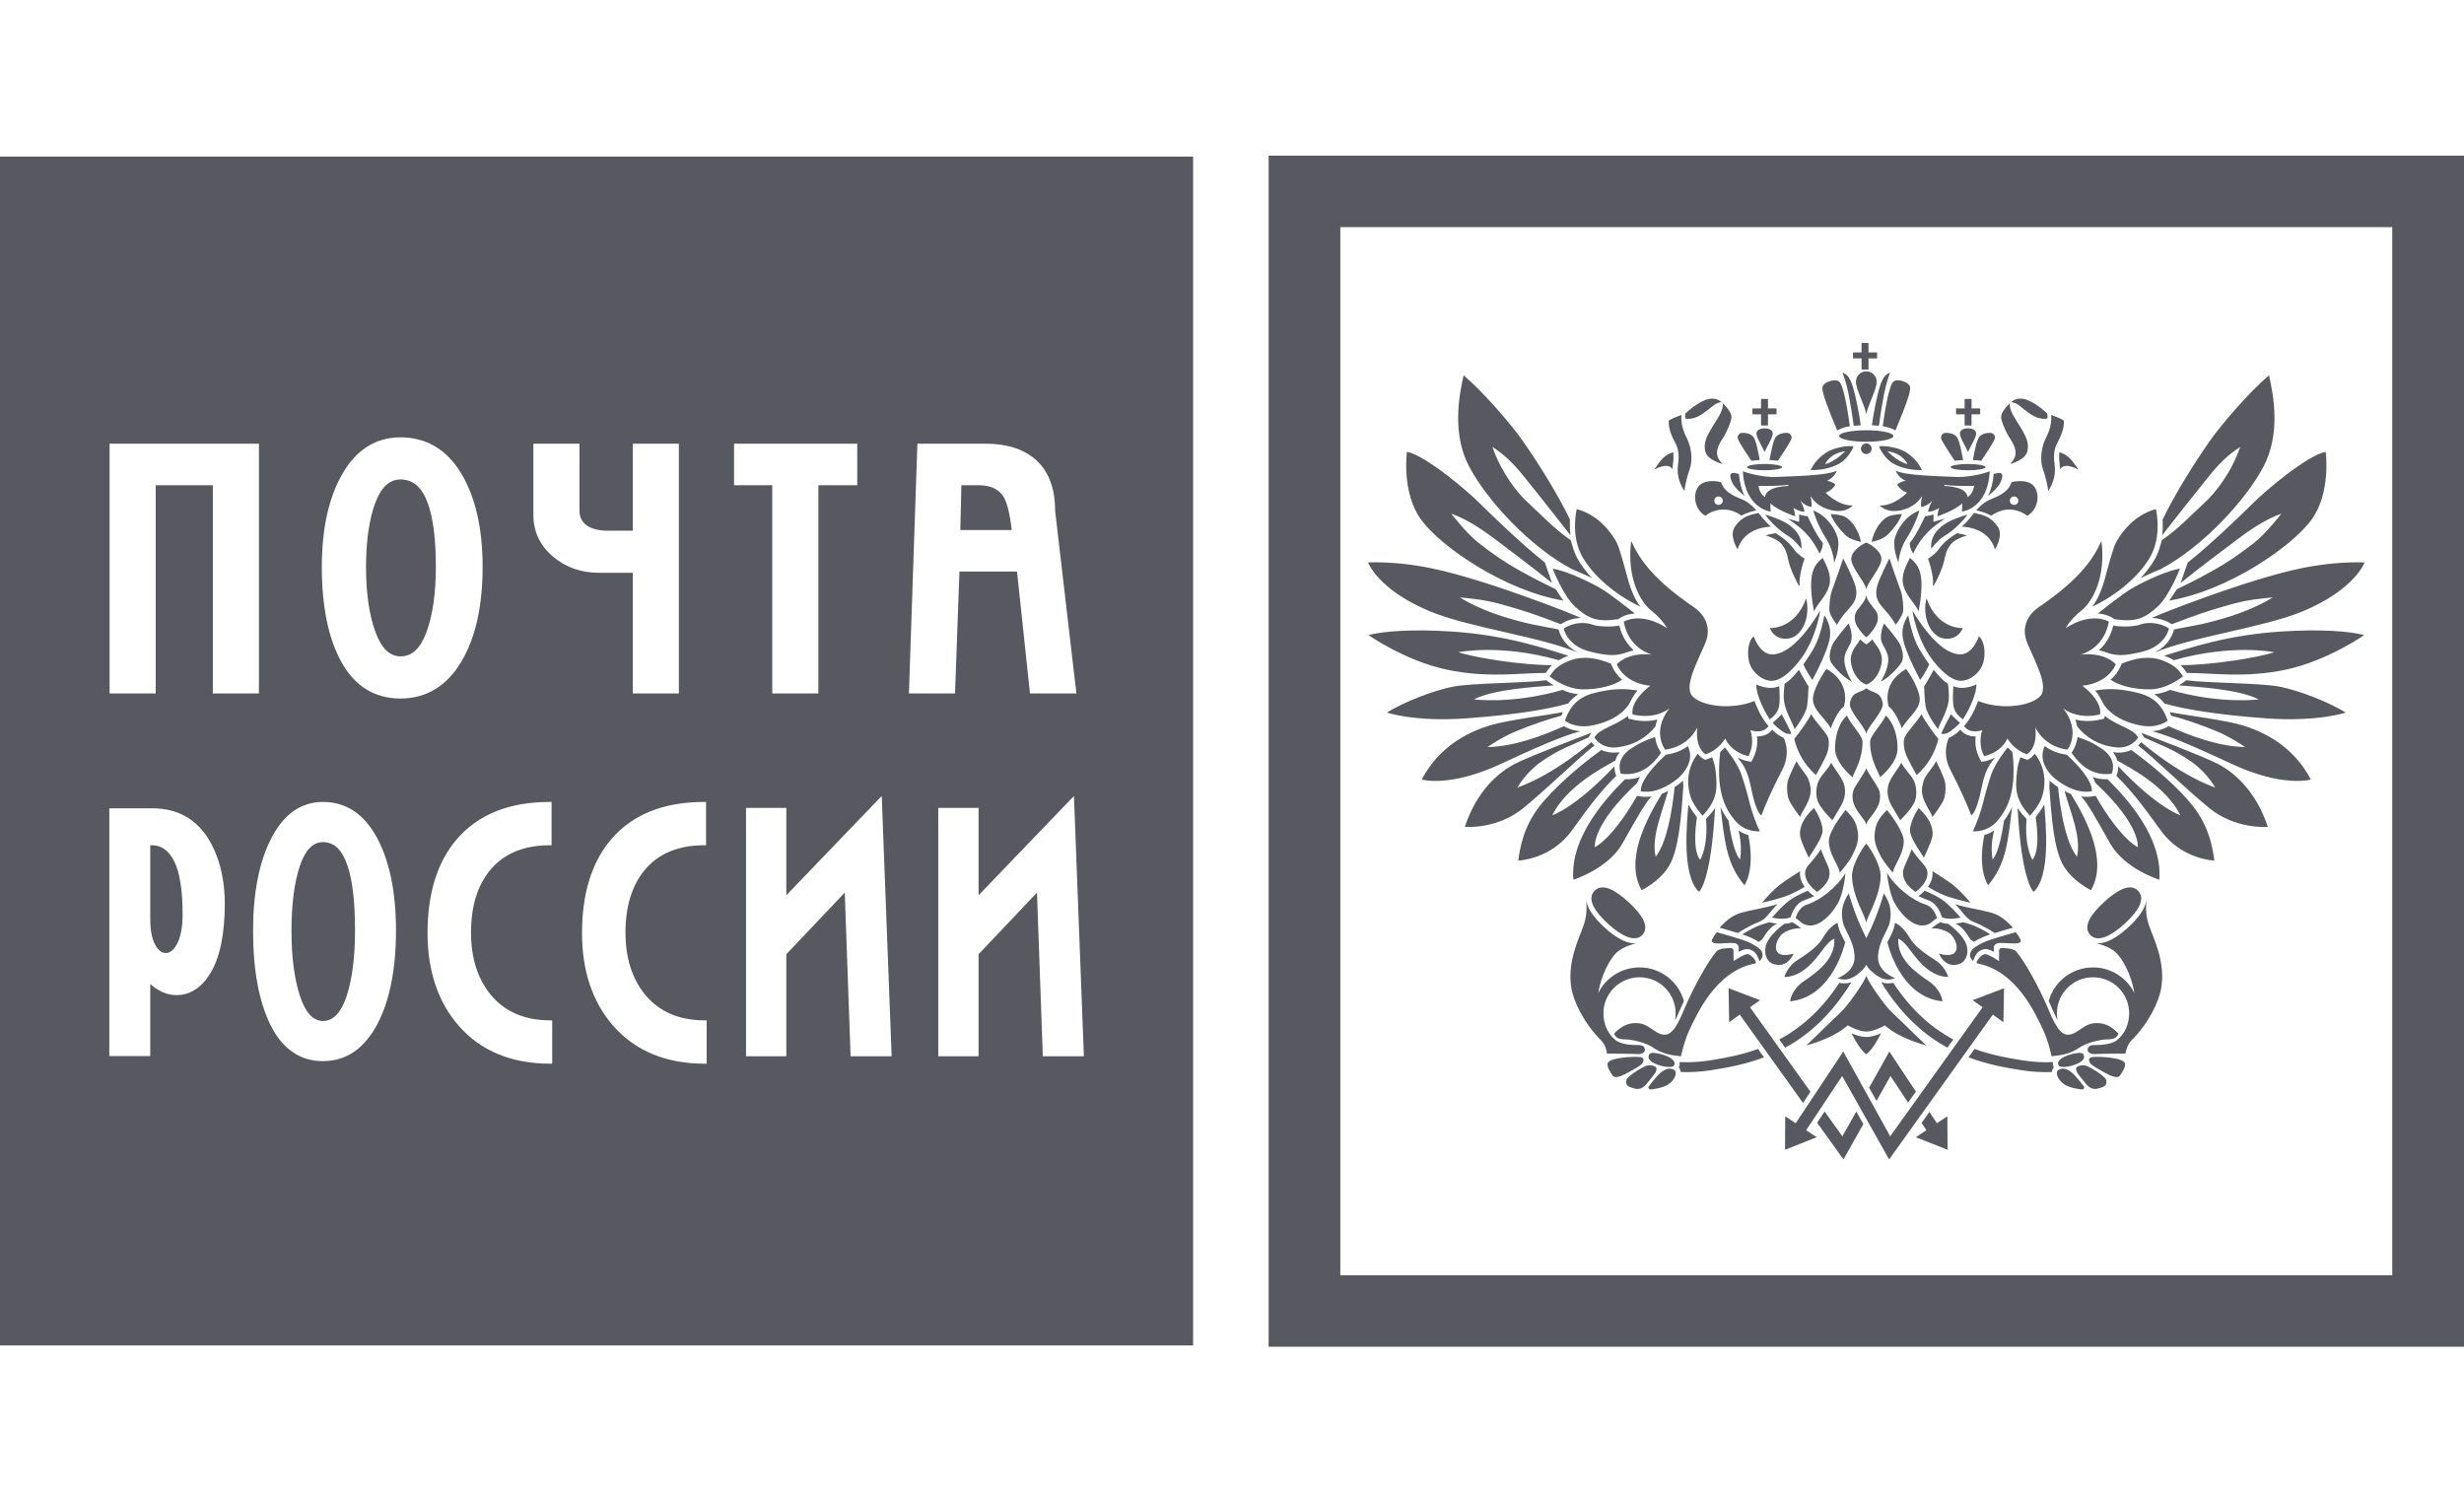 <svg width="82" height="50" viewBox="0 0 82 50" fill="none" xmlns="http://www.w3.org/2000/svg">
<g clip-path="url(#clip0)">
<path d="M80.807 5.181H42.219V44.819H82V5.181H80.807ZM79.613 42.44H44.605V7.559H79.613V42.44ZM10.748 28.026C10.413 28.026 10.154 28.293 9.978 28.822C9.794 29.373 9.7 30.101 9.7 30.985C9.7 31.847 9.795 32.575 9.983 33.148C10.163 33.699 10.42 33.979 10.748 33.979C11.088 33.979 11.352 33.703 11.533 33.16C11.72 32.592 11.815 31.854 11.815 30.962C11.815 30.041 11.734 29.325 11.573 28.833C11.397 28.29 11.127 28.026 10.748 28.026ZM33.383 16.51C33.218 16.266 32.946 16.148 32.55 16.148H31.995L31.958 17.64H33.669C33.609 17.103 33.515 16.712 33.383 16.51L33.383 16.51ZM13.331 15.957C12.961 15.957 12.685 16.212 12.49 16.735C12.285 17.282 12.181 18.005 12.181 18.884C12.181 19.74 12.287 20.464 12.495 21.034C12.695 21.579 12.969 21.844 13.331 21.844C13.71 21.844 13.99 21.583 14.19 21.045C14.399 20.481 14.505 19.747 14.505 18.861C14.505 17.945 14.415 17.233 14.236 16.745C14.043 16.215 13.747 15.957 13.331 15.957ZM5.057 28.131H5V30.563C5 30.942 5.054 31.236 5.161 31.437C5.262 31.626 5.379 31.717 5.518 31.717C5.661 31.717 5.789 31.611 5.899 31.399C6.017 31.172 6.077 30.843 6.077 30.42C6.077 29.624 5.982 29.033 5.797 28.664C5.616 28.305 5.374 28.131 5.057 28.131Z" fill="#585960"/>
<path d="M-0 5.211V44.777H39.706V5.211H-0ZM3.647 14.767H8.617V23.078H7.083V16.148H5.182V23.078H3.647V14.766L3.647 14.767ZM6.99 32.408C6.698 32.879 6.32 33.118 5.867 33.118C5.552 33.118 5.264 32.98 5 32.749V35.146H3.638V26.9H5.06C5.994 26.9 6.676 27.336 7.088 28.194C7.349 28.735 7.481 29.369 7.481 30.078C7.481 31.095 7.316 31.879 6.99 32.408H6.99ZM12.567 34.066C12.134 34.895 11.522 35.315 10.749 35.315C9.989 35.315 9.403 34.914 9.007 34.122C8.619 33.345 8.422 32.286 8.422 30.974C8.422 29.707 8.628 28.669 9.034 27.888C9.446 27.092 10.024 26.689 10.749 26.689C11.515 26.689 12.119 27.09 12.546 27.88H12.546C12.965 28.658 13.178 29.695 13.178 30.962C13.178 32.245 12.972 33.289 12.567 34.066ZM11.366 22.04C10.931 21.257 10.71 20.192 10.71 18.873C10.71 17.598 10.941 16.553 11.396 15.768C11.861 14.963 12.511 14.555 13.328 14.555C14.19 14.555 14.871 14.96 15.351 15.76C15.822 16.544 16.061 17.587 16.061 18.861C16.061 20.151 15.83 21.201 15.375 21.984C14.887 22.822 14.198 23.247 13.328 23.247C12.473 23.247 11.812 22.841 11.366 22.04ZM18.377 35.4H18.31C17.029 35.4 16.008 34.979 15.277 34.15C14.581 33.362 14.228 32.319 14.228 31.05C14.228 29.737 14.553 28.691 15.194 27.94C15.899 27.11 16.941 26.689 18.29 26.689H18.356V28.131H18.29C17.424 28.131 16.756 28.413 16.302 28.97C15.886 29.478 15.675 30.174 15.675 31.039C15.675 31.882 15.897 32.578 16.333 33.108C16.8 33.672 17.465 33.958 18.31 33.958H18.377V35.4ZM17.75 17.14V14.767H19.284V16.983C19.284 17.174 19.341 17.32 19.459 17.429C19.621 17.583 19.878 17.661 20.222 17.661H21.058V14.766H22.592V23.078H21.058V19.063H19.936C19.336 19.063 18.817 18.879 18.394 18.516C17.967 18.149 17.75 17.686 17.75 17.14V17.14ZM23.517 35.4H23.451C22.169 35.4 21.149 34.979 20.417 34.15C19.721 33.362 19.369 32.319 19.369 31.05C19.369 29.737 19.694 28.691 20.335 27.94C21.039 27.11 22.081 26.689 23.43 26.689H23.497V28.131H23.43C22.565 28.131 21.897 28.413 21.443 28.97C21.027 29.478 20.816 30.174 20.816 31.039C20.816 31.881 21.037 32.577 21.474 33.108C21.94 33.672 22.606 33.958 23.451 33.958H23.517V35.4ZM24.428 14.767H28.528V16.148H27.235V23.078H25.7V16.148H24.428V14.767V14.767ZM28.307 35.152L28.113 29.706L26.168 31.757V35.152H24.827V26.888H26.168V29.795C26.38 29.574 29.235 26.604 29.235 26.604L29.343 26.492L29.673 35.152H28.307V35.152ZM30.53 14.767H32.803C33.463 14.767 33.993 14.922 34.381 15.226C34.868 15.605 35.115 16.206 35.114 17.002L35.822 23.078L34.277 23.079L33.846 19.023C33.69 19.023 32.097 19.021 31.93 19.021L31.782 23.078H30.248L30.53 14.767ZM34.704 35.152L34.51 29.706L32.566 31.757V35.152H31.225V26.888H32.566V29.795C32.778 29.574 35.632 26.604 35.632 26.604L35.74 26.492L36.071 35.152H34.704V35.152ZM54.285 18.004C54.579 18.652 55.062 19.316 56.376 20.211C56.67 20.412 56.995 20.829 56.747 21.415C56.499 22.002 56.035 22.835 56.313 23.159C56.592 23.484 57.583 23.653 58.389 23.329C58.389 23.329 58.559 23.838 58.854 24.162C58.854 24.162 58.714 24.44 58.25 24.302C58.25 24.302 58.42 24.718 58.188 25.165C58.188 25.165 57.646 25.073 57.413 24.578C57.413 24.578 57.196 24.965 56.763 25.103C56.763 25.103 56.406 24.919 56.484 24.209C56.484 24.209 56.221 24.842 55.415 24.949C55.415 24.949 54.951 24.363 55.555 23.575C55.555 23.575 55.121 23.962 54.331 23.777C54.331 23.777 54.207 23.375 54.92 22.819C54.92 22.819 54.114 22.789 53.804 22.11C53.804 22.11 54.145 21.693 54.981 21.786C54.981 21.786 54.207 21.616 54.037 20.69C54.037 20.69 54.594 20.335 55.478 20.905C55.478 20.905 55.323 20.612 54.951 20.319C54.579 20.026 54.13 19.207 54.285 18.004ZM57.526 27.313C57.418 27.171 57.328 27.017 57.256 26.854C57.394 27.977 57.445 28.734 58.053 29.461C58.053 29.461 58.42 28.974 58.183 27.792C58.067 27.758 57.956 27.707 57.856 27.64C57.856 27.64 57.995 28.12 57.908 28.604C57.908 28.604 57.688 28.444 57.526 27.313H57.526ZM56.473 27.197C56.401 27.105 56.261 26.913 56.188 26.774C56.136 27.427 55.964 29.143 56.541 29.68C56.541 29.68 56.937 29.392 57.076 26.889C56.992 27.029 56.846 27.177 56.774 27.259C56.774 27.259 56.87 28.053 56.584 28.613C56.584 28.613 56.297 28.397 56.473 27.197H56.473ZM55.099 28.509C55.584 27.93 55.729 26.197 55.729 26.197C55.798 26.15 55.865 26.101 55.93 26.049C55.959 26.027 55.985 26.004 56.011 25.98C56.01 26.043 56.013 26.108 56.019 26.173C55.949 27.216 55.866 28.292 55.539 28.827C55.219 29.352 54.631 29.624 54.631 29.624C54.079 28.645 54.746 27.331 55.305 26.419C55.373 26.392 55.443 26.361 55.513 26.325C55.317 27.028 54.946 27.863 55.099 28.509ZM53.73 25.499C53.727 25.584 53.738 25.669 53.762 25.75C53.768 25.768 53.775 25.794 53.788 25.82C53.325 26.273 52.983 26.704 52.298 27.654C51.611 28.604 50.525 28.641 50.525 28.641C50.63 27.873 50.84 27.265 51.42 26.61C52.001 25.955 52.744 25.357 53.292 24.96C53.432 25.025 53.616 25.065 53.848 25.038C53.865 25.036 53.883 25.034 53.901 25.031C53.836 25.114 53.787 25.209 53.759 25.31C53.345 25.547 52.145 26.154 51.658 27.132C51.658 27.132 52.418 26.894 53.73 25.499V25.499ZM52.868 24.542L52.914 24.461C52.928 24.435 52.945 24.41 52.962 24.386C52.516 24.56 50.925 25.158 50.411 25.423C49.897 25.689 49.152 26.294 48.748 27.519C48.748 27.519 49.82 27.616 50.706 26.885C51.592 26.154 52.624 25.134 53.065 24.81C53.028 24.775 52.993 24.737 52.962 24.697C52.962 24.697 51.764 25.755 50.496 26.212C50.496 26.212 50.767 25.722 51.268 25.366C51.878 24.933 52.334 24.788 52.868 24.542ZM51.959 23.82C51.976 23.778 51.994 23.738 52.012 23.698C51.487 23.805 50.175 23.961 49.589 24.14C49.003 24.319 47.943 24.747 47.314 25.942C47.314 25.942 48.238 26.226 49.98 25.409C51.721 24.592 52.267 24.423 52.6 24.336C52.334 24.317 52.147 24.227 52.049 24.168C51.355 24.475 50.425 24.841 49.503 24.864C49.503 24.864 49.959 24.543 50.436 24.343C50.955 24.127 51.526 23.93 51.959 23.82H51.959ZM52.003 22.959C52.173 23.039 52.304 23.079 52.527 23.103C52.396 23.186 52.281 23.291 52.187 23.413C51.573 23.59 50.526 23.782 48.8 23.907C47.074 24.031 46.153 23.714 46.153 23.714C46.755 23.348 47.714 22.976 48.363 22.851C49.011 22.726 50.714 22.739 51.461 22.639C51.47 22.646 51.561 22.721 51.707 22.809C51.079 22.865 49.741 22.928 49.05 23.276C49.05 23.276 50.325 23.446 52.003 22.959ZM51.874 21.971C51.961 21.919 52.066 21.869 52.194 21.821C51.321 21.557 50.12 21.137 48.316 21.018C46.99 20.931 46.034 21.007 45.54 21.135C45.54 21.135 46.745 21.982 48.124 22.281C49.503 22.58 50.623 22.39 51.442 22.396C51.496 22.316 51.556 22.227 51.652 22.136C50.696 22.142 49.103 21.895 48.533 21.706C48.533 21.706 49.922 21.417 51.874 21.971ZM51.869 20.947C51.874 20.971 51.975 21.462 52.547 21.734C51.321 21.198 48.902 20.89 47.603 20.352C45.846 19.625 45.527 18.717 45.527 18.717C47.046 18.677 48.275 19.047 49.222 19.336C50.331 19.675 52.02 20.302 52.611 20.565C52.389 20.574 52.147 20.637 51.942 20.774C51.117 20.458 50.733 20.325 49.983 20.116C49.392 19.951 48.954 19.919 48.585 19.883C48.585 19.883 49.105 20.226 49.962 20.5C50.812 20.77 51.18 20.815 51.869 20.947ZM51.776 19.611C51.825 19.698 51.97 19.905 52.028 19.988C50.087 19.664 47.953 18.201 47.294 17.296C46.634 16.389 46.822 15.035 46.822 15.035C47.461 15.165 48.852 16.359 49.212 16.718C49.572 17.076 50.661 18.132 51.413 18.721L51.649 19.401C51.004 18.884 50.237 18.307 49.761 17.949C49.393 17.672 48.843 17.283 48.297 17.096C48.297 17.096 48.801 17.75 49.207 18.068C49.675 18.437 50.153 18.758 50.544 18.972C50.893 19.163 51.071 19.271 51.776 19.611H51.776Z" fill="#585960"/>
<path d="M57.249 25.023C57.308 24.973 57.359 24.922 57.401 24.874C57.492 24.987 57.79 25.361 57.937 25.732C58.05 26.05 58.168 26.481 58.228 26.729C58.287 26.976 58.464 27.488 58.57 27.665C58.57 27.665 58.097 27.724 57.748 27.318C57.404 26.917 57.287 26.516 57.233 26.103C57.191 25.779 57.205 25.332 57.249 25.023V25.023ZM56.504 25.085C56.592 25.202 56.676 25.25 56.684 25.254L56.747 25.287L56.815 25.265C56.871 25.247 56.925 25.225 56.978 25.199C57.046 25.39 57.074 25.482 57.092 25.644C57.115 25.859 57.157 26.198 57.076 26.475C56.977 26.812 56.774 27.018 56.662 27.148C56.662 27.148 56.353 26.809 56.265 26.529C56.172 26.236 56.139 25.896 56.253 25.547C56.315 25.359 56.415 25.184 56.504 25.085V25.085ZM55.438 25.117C55.754 25.075 55.994 24.961 56.174 24.829C56.214 24.94 56.276 25.089 56.23 25.301C56.184 25.513 56.037 25.747 55.825 25.917C55.507 26.17 55.079 26.41 54.608 26.336C54.608 26.336 54.5 25.984 55.438 25.117ZM55.081 24.529C55.119 24.842 55.27 25.039 55.282 25.054C55.172 25.185 54.774 25.867 53.943 25.751C53.943 25.751 53.719 25.288 54.272 24.919C54.647 24.67 54.824 24.619 55.081 24.529ZM55.154 23.947C54.932 24.002 54.645 24.024 54.292 23.941L54.197 23.919L54.169 23.827C53.742 24.174 53.236 24.231 53.062 24.543C53.062 24.543 53.274 24.936 53.828 24.87C54.38 24.804 54.796 24.547 55.092 24.177C55.103 24.12 55.127 24.018 55.154 23.947V23.947ZM54.196 23.459C54.276 23.344 54.33 23.164 54.495 22.982C54.13 22.919 53.799 22.914 53.37 22.995C52.861 23.091 52.341 23.211 52.08 23.984C52.08 23.984 52.408 24.262 53.002 24.141C53.506 24.038 53.946 23.822 54.196 23.459ZM53.981 22.621C53.839 22.5 53.726 22.349 53.65 22.18L53.606 22.084C53.165 21.904 52.704 21.812 52.254 21.979C51.803 22.147 51.684 22.341 51.57 22.509C51.57 22.509 52.069 22.925 52.644 22.941C53.219 22.957 53.75 22.793 53.981 22.621ZM54.114 21.717C54.198 21.685 54.284 21.66 54.372 21.642C54.176 21.471 53.983 21.21 53.89 20.818C53.685 20.866 53.203 20.866 52.991 20.785C52.78 20.704 52.362 20.699 52.037 20.915C52.037 20.915 52.145 21.482 52.882 21.677C53.575 21.859 53.833 21.812 54.114 21.717ZM53.849 20.608L53.946 20.547C53.959 20.538 54.124 20.438 54.406 20.416C54.168 20.239 53.604 19.768 53.203 19.542C52.767 19.298 52.042 18.975 51.673 18.926C51.673 18.926 52.019 19.831 52.422 20.195C52.839 20.574 53.132 20.715 53.849 20.608ZM54.593 20.193C54.417 19.964 54.278 19.649 54.175 19.277C54.091 18.975 53.902 18.224 53.788 18.029C53.675 17.834 53.267 17.153 52.471 16.943C52.471 16.943 52.259 17.829 52.66 18.531C53.005 19.136 53.713 19.774 54.593 20.193ZM59.011 24.317C59.111 24.415 59.185 24.47 59.363 24.559C59.363 24.559 59.617 25.042 59.31 25.625C59.002 26.209 58.742 26.805 58.618 27.135C58.618 27.135 58.452 27.112 58.269 26.198C58.145 25.578 57.987 25.424 57.824 25.212C58.002 25.303 58.147 25.331 58.159 25.332L58.282 25.353L58.339 25.243C58.432 25.064 58.481 24.864 58.481 24.662C58.481 24.606 58.477 24.555 58.471 24.508C58.757 24.515 58.909 24.371 58.968 24.297C58.972 24.29 58.978 24.284 58.981 24.278L59.011 24.317Z" fill="#585960"/>
<path d="M52.247 17.315C52.244 17.408 52.243 17.501 52.246 17.594L52.262 17.811C51.793 17.214 51.23 16.492 50.692 15.829C50.324 15.373 50.014 15.098 49.668 14.876C49.959 15.72 50.48 16.392 50.85 16.728C51.219 17.063 51.752 17.63 52.273 17.976L52.324 18.147C52.366 18.311 52.429 18.468 52.512 18.616C52.634 18.829 52.794 19.039 52.983 19.241C52.818 19.16 52.651 19.084 52.483 19.012L52.322 18.946C50.889 18.189 49.467 16.621 48.892 15.528C48.316 14.436 48.555 13.17 48.708 12.49C49.358 13.04 50.296 14.122 50.703 14.711C51.206 15.434 51.848 16.457 52.247 17.29V17.315ZM72.345 21.971C72.243 21.912 72.136 21.861 72.025 21.821C72.899 21.557 74.1 21.137 75.904 21.018C77.229 20.931 78.184 21.007 78.679 21.135C78.679 21.135 77.474 21.982 76.094 22.281C74.716 22.58 73.596 22.39 72.778 22.396C72.723 22.316 72.663 22.227 72.567 22.136C73.523 22.142 75.117 21.895 75.686 21.706C75.686 21.706 74.298 21.417 72.345 21.971ZM72.349 20.947C72.345 20.971 72.244 21.462 71.673 21.734C72.899 21.198 75.317 20.89 76.616 20.352C78.373 19.625 78.693 18.717 78.693 18.717C77.174 18.677 75.943 19.047 74.997 19.336C73.888 19.675 72.199 20.302 71.608 20.565C71.829 20.574 72.072 20.637 72.276 20.774C73.103 20.458 73.487 20.325 74.236 20.116C74.827 19.951 75.265 19.919 75.634 19.883C75.634 19.883 75.113 20.226 74.257 20.5C73.407 20.77 73.04 20.815 72.349 20.947ZM72.443 19.611C72.393 19.698 72.248 19.905 72.191 19.988C74.132 19.664 76.266 18.201 76.926 17.296C77.585 16.389 77.397 15.035 77.397 15.035C76.758 15.165 75.367 16.359 75.007 16.718C74.647 17.076 73.558 18.132 72.806 18.721L72.57 19.401C73.216 18.884 73.982 18.306 74.459 17.949C74.826 17.672 75.375 17.283 75.922 17.096C75.922 17.096 75.418 17.75 75.012 18.067C74.543 18.437 74.067 18.758 73.675 18.972C73.327 19.163 73.147 19.271 72.443 19.611ZM71.972 17.315C71.974 17.399 71.976 17.494 71.974 17.594L71.957 17.811C72.426 17.214 72.99 16.492 73.527 15.829C73.895 15.373 74.205 15.098 74.551 14.876C74.26 15.72 73.739 16.392 73.369 16.728C73.001 17.063 72.467 17.63 71.946 17.976L71.895 18.147C71.853 18.311 71.79 18.468 71.707 18.616C71.584 18.829 71.425 19.039 71.236 19.241C71.401 19.16 71.568 19.084 71.736 19.012L71.897 18.946C73.33 18.189 74.752 16.621 75.328 15.528C75.902 14.436 75.665 13.17 75.511 12.49C74.86 13.04 73.924 14.122 73.515 14.711C73.013 15.434 72.371 16.457 71.972 17.29V17.315ZM54.079 25.936C53.488 26.524 52.242 27.845 52.36 29.278C52.36 29.278 53.517 28.917 53.993 28.072C54.469 27.227 54.764 26.697 54.964 26.506C54.835 26.524 54.706 26.523 54.582 26.504L54.477 26.487C54.183 27.019 53.602 27.892 53.078 28.196C53.078 28.196 52.945 27.489 54.483 26.057C54.505 25.999 54.536 25.933 54.58 25.859C54.425 25.913 54.261 25.939 54.097 25.934L54.079 25.936ZM69.934 18.004C69.64 18.652 69.156 19.316 67.843 20.211C67.549 20.412 67.224 20.829 67.472 21.415C67.719 22.002 68.184 22.835 67.905 23.159C67.626 23.484 66.634 23.653 65.829 23.329C65.829 23.329 65.66 23.838 65.365 24.162C65.365 24.162 65.505 24.44 65.969 24.302C65.969 24.302 65.799 24.718 66.031 25.165C66.031 25.165 66.573 25.073 66.805 24.578C66.805 24.578 67.022 24.965 67.456 25.103C67.456 25.103 67.812 24.919 67.735 24.209C67.735 24.209 67.998 24.842 68.803 24.949C68.803 24.949 69.268 24.363 68.664 23.575C68.664 23.575 69.098 23.962 69.888 23.777C69.888 23.777 70.011 23.375 69.299 22.819C69.299 22.819 70.104 22.789 70.414 22.11C70.414 22.11 70.073 21.693 69.237 21.786C69.237 21.786 70.011 21.616 70.182 20.69C70.182 20.69 69.625 20.335 68.742 20.905C68.742 20.905 68.897 20.612 69.268 20.319C69.64 20.026 70.089 19.207 69.934 18.004ZM66.692 27.313C66.8 27.171 66.891 27.017 66.962 26.854C66.825 27.977 66.774 28.734 66.165 29.461C66.165 29.461 65.798 28.974 66.036 27.792C66.152 27.758 66.263 27.707 66.363 27.64C66.363 27.64 66.224 28.119 66.311 28.604C66.311 28.604 66.531 28.444 66.692 27.313ZM67.745 27.197C67.818 27.105 67.958 26.913 68.032 26.774C68.082 27.427 68.254 29.143 67.678 29.68C67.678 29.68 67.281 29.392 67.143 26.889C67.227 27.029 67.373 27.177 67.444 27.259C67.444 27.259 67.348 28.053 67.634 28.613C67.634 28.613 67.921 28.397 67.745 27.197ZM69.121 28.509C68.635 27.93 68.49 26.197 68.49 26.197C68.42 26.151 68.353 26.101 68.288 26.049C68.261 26.027 68.233 26.004 68.208 25.98C68.209 26.044 68.206 26.109 68.2 26.173C68.27 27.216 68.353 28.292 68.68 28.827C69 29.352 69.588 29.624 69.588 29.624C70.141 28.645 69.473 27.331 68.915 26.419C68.844 26.392 68.774 26.36 68.706 26.325C68.902 27.028 69.273 27.863 69.121 28.509H69.121ZM70.489 25.499C70.492 25.584 70.481 25.669 70.457 25.75C70.45 25.768 70.444 25.794 70.431 25.82C70.892 26.273 71.236 26.704 71.922 27.654C72.608 28.604 73.694 28.641 73.694 28.641C73.589 27.873 73.379 27.265 72.799 26.61C72.217 25.955 71.474 25.357 70.927 24.96C70.786 25.025 70.603 25.065 70.372 25.038C70.354 25.036 70.336 25.034 70.318 25.031C70.383 25.114 70.431 25.209 70.46 25.31C70.874 25.547 72.075 26.154 72.561 27.132C72.561 27.132 71.801 26.894 70.489 25.499V25.499ZM71.351 24.542L71.305 24.461C71.291 24.435 71.275 24.41 71.257 24.386C71.702 24.56 73.294 25.158 73.808 25.423C74.323 25.689 75.067 26.294 75.472 27.519C75.472 27.519 74.399 27.616 73.513 26.885C72.626 26.154 71.595 25.134 71.153 24.81C71.191 24.775 71.226 24.737 71.257 24.697C71.257 24.697 72.456 25.755 73.722 26.212C73.722 26.212 73.451 25.722 72.95 25.366C72.341 24.933 71.885 24.788 71.351 24.542ZM72.26 23.82C72.243 23.779 72.225 23.738 72.206 23.698C72.731 23.805 74.044 23.961 74.63 24.14C75.215 24.319 76.276 24.747 76.904 25.942C76.904 25.942 75.981 26.226 74.238 25.409C72.497 24.592 71.953 24.423 71.619 24.336C71.884 24.317 72.072 24.227 72.17 24.168C72.865 24.475 73.793 24.841 74.716 24.864C74.716 24.864 74.26 24.543 73.783 24.343C73.264 24.127 72.694 23.93 72.26 23.82H72.26ZM72.216 22.959C72.046 23.039 71.914 23.079 71.692 23.103C71.823 23.186 71.938 23.291 72.032 23.413C72.646 23.59 73.692 23.782 75.418 23.907C77.145 24.031 78.065 23.714 78.065 23.714C77.464 23.348 76.504 22.976 75.857 22.851C75.207 22.726 73.504 22.739 72.757 22.639C72.749 22.646 72.658 22.721 72.512 22.809C73.14 22.865 74.478 22.928 75.168 23.276C75.168 23.276 73.895 23.446 72.216 22.959H72.216Z" fill="#585960"/>
<path d="M66.97 25.023C66.91 24.973 66.86 24.922 66.817 24.874C66.727 24.987 66.429 25.361 66.282 25.732C66.17 26.05 66.051 26.481 65.992 26.729C65.932 26.976 65.755 27.488 65.648 27.665C65.648 27.665 66.122 27.724 66.471 27.318C66.815 26.917 66.932 26.516 66.985 26.103C67.027 25.779 67.015 25.332 66.97 25.023V25.023ZM67.714 25.085C67.627 25.202 67.543 25.25 67.534 25.254L67.472 25.287L67.404 25.265C67.348 25.247 67.294 25.225 67.241 25.199C67.174 25.39 67.145 25.482 67.128 25.644C67.105 25.859 67.061 26.198 67.143 26.475C67.242 26.812 67.444 27.018 67.556 27.148C67.556 27.148 67.865 26.809 67.954 26.529C68.047 26.236 68.08 25.896 67.965 25.547C67.904 25.359 67.803 25.184 67.714 25.085V25.085ZM68.781 25.117C68.465 25.075 68.224 24.961 68.044 24.829C68.004 24.94 67.943 25.089 67.989 25.301C68.035 25.513 68.182 25.747 68.394 25.917C68.712 26.17 69.14 26.41 69.611 26.336C69.611 26.336 69.72 25.984 68.781 25.117ZM69.138 24.529C69.101 24.842 68.949 25.039 68.938 25.054C69.048 25.185 69.445 25.867 70.275 25.751C70.275 25.751 70.5 25.288 69.947 24.919C69.572 24.67 69.395 24.619 69.138 24.529ZM69.065 23.947C69.287 24.002 69.575 24.024 69.927 23.941L70.022 23.919L70.05 23.827C70.476 24.174 70.982 24.231 71.156 24.543C71.156 24.543 70.944 24.936 70.392 24.87C69.839 24.804 69.423 24.547 69.127 24.177C69.116 24.12 69.092 24.018 69.065 23.947V23.947ZM70.023 23.459C69.943 23.344 69.889 23.164 69.724 22.982C70.089 22.919 70.421 22.914 70.848 22.995C71.359 23.091 71.879 23.211 72.139 23.984C72.139 23.984 71.811 24.262 71.217 24.141C70.713 24.038 70.273 23.822 70.023 23.459ZM70.239 22.621C70.38 22.5 70.493 22.349 70.569 22.18L70.613 22.084C71.055 21.904 71.515 21.812 71.965 21.979C72.416 22.147 72.535 22.341 72.649 22.509C72.649 22.509 72.15 22.925 71.575 22.941C71 22.957 70.469 22.793 70.239 22.621ZM70.104 21.717C70.021 21.685 69.935 21.66 69.847 21.642C70.043 21.471 70.235 21.21 70.329 20.818C70.534 20.866 71.016 20.866 71.228 20.785C71.44 20.704 71.857 20.699 72.182 20.915C72.182 20.915 72.075 21.482 71.336 21.677C70.643 21.859 70.386 21.812 70.104 21.717ZM70.37 20.608L70.273 20.547C70.26 20.538 70.095 20.438 69.813 20.416C70.051 20.239 70.615 19.768 71.016 19.542C71.452 19.298 72.177 18.975 72.546 18.926C72.546 18.926 72.2 19.831 71.797 20.195C71.38 20.574 71.087 20.715 70.37 20.608ZM69.625 20.193C69.801 19.964 69.941 19.649 70.044 19.277C70.127 18.975 70.318 18.224 70.431 18.029C70.545 17.834 70.952 17.153 71.748 16.943C71.748 16.943 71.96 17.829 71.559 18.531C71.213 19.136 70.506 19.774 69.625 20.193H69.625ZM65.209 24.317C65.107 24.415 65.033 24.47 64.856 24.559C64.856 24.559 64.602 25.042 64.909 25.625C65.217 26.209 65.477 26.805 65.601 27.135C65.601 27.135 65.767 27.112 65.95 26.198C66.075 25.578 66.232 25.424 66.396 25.212C66.218 25.303 66.072 25.331 66.06 25.332L65.937 25.353L65.88 25.243C65.786 25.064 65.738 24.864 65.739 24.662C65.739 24.606 65.742 24.555 65.748 24.508C65.462 24.515 65.31 24.371 65.251 24.297C65.246 24.291 65.242 24.285 65.238 24.278L65.209 24.317Z" fill="#585960"/>
<path d="M70.141 25.936C70.731 26.524 71.976 27.844 71.859 29.278C71.859 29.278 70.702 28.917 70.226 28.072C69.75 27.227 69.456 26.697 69.255 26.506C69.384 26.524 69.511 26.523 69.638 26.504L69.743 26.487C70.036 27.019 70.617 27.891 71.141 28.195C71.141 28.195 71.274 27.489 69.736 26.057C69.709 25.988 69.677 25.922 69.64 25.858C69.78 25.908 69.94 25.938 70.121 25.934" fill="#585960"/>
<path d="M62.109 14.702C62.608 14.702 63.013 14.616 63.013 14.51C63.013 14.405 62.608 14.319 62.109 14.319C61.61 14.319 61.206 14.405 61.206 14.51C61.206 14.616 61.61 14.702 62.109 14.702Z" fill="#585960"/>
<path d="M58.14 15.546C58.14 15.488 58.4 15.442 58.723 15.442C59.044 15.442 59.304 15.488 59.304 15.546C59.304 15.604 59.044 15.651 58.723 15.651C58.4 15.651 58.14 15.604 58.14 15.546H58.14Z" fill="#585960"/>
<path d="M62.109 15.11C62.208 15.11 62.287 15.03 62.287 14.933C62.287 14.835 62.208 14.756 62.109 14.756C62.011 14.756 61.931 14.835 61.931 14.933C61.931 15.03 62.011 15.11 62.109 15.11Z" fill="#585960"/>
<path d="M61.141 14.324C60.84 13.609 60.639 13.083 60.647 12.906C60.653 12.799 60.78 12.72 60.9 12.684C61.019 12.646 61.126 12.64 61.206 12.7C61.362 12.819 61.508 13.783 61.562 14.184C61.409 14.214 61.318 14.233 61.141 14.324H61.141ZM61.69 14.169C61.768 14.161 61.846 14.156 61.924 14.153C61.876 13.771 61.743 13.133 61.665 12.881C61.587 12.63 61.486 12.449 61.321 12.403C61.321 12.403 61.45 12.753 61.52 13.116C61.59 13.478 61.644 13.825 61.69 14.168V14.169ZM61.235 15.415C60.774 15.684 60.255 15.641 60.255 15.641C60.355 15.46 60.449 15.291 60.739 15.085C61.028 14.879 61.499 14.827 61.685 14.853C61.643 14.991 61.453 15.287 61.235 15.415ZM60.739 15.447C61.069 15.369 61.409 15.016 61.409 15.016C60.875 15.093 60.739 15.447 60.739 15.447ZM58.002 15.686C58.002 15.686 58.576 15.9 59.151 15.872C59.726 15.843 60.784 15.831 61.127 15.666C61.127 15.666 61.069 15.88 60.797 16.004C60.797 16.004 60.942 16.004 61.082 16.127C61.082 16.127 60.999 16.304 60.755 16.399C60.755 16.399 61.193 16.852 61.661 16.819C61.661 16.819 61.445 17.087 60.966 16.984C60.487 16.881 60.333 16.613 60.251 16.511C60.251 16.511 60.313 16.766 60.283 16.869C60.283 16.869 60.073 16.856 59.908 16.65C59.908 16.65 60.028 16.856 60.052 17.029C60.052 17.029 59.92 17.046 59.684 16.906C59.684 16.906 59.733 17.034 59.742 17.182C59.742 17.182 59.188 17.004 58.919 16.754C58.919 16.754 58.915 16.926 58.928 17.026C58.928 17.026 58.068 16.939 58.002 15.686V15.686ZM59.511 16.172V16.135C59.055 16.193 58.519 16.168 58.519 16.168C58.547 16.337 58.618 16.465 58.737 16.544C58.767 16.177 59.511 16.173 59.511 16.173V16.172ZM57.87 15.773C57.89 16.045 57.961 16.313 58.056 16.502C58.056 16.502 57.717 16.247 57.634 16.033C57.551 15.818 57.531 15.671 57.87 15.773ZM58.019 16.639C58.246 16.741 58.448 16.984 58.448 16.984C58.105 17.063 57.952 17.161 57.952 17.161C57.78 17.029 57.569 16.957 57.352 16.958C57.135 16.959 56.924 17.032 56.754 17.166C56.398 16.964 56.328 16.474 56.506 16.214C56.683 15.954 57.084 16 57.274 16.045C57.394 16.424 57.816 16.547 58.019 16.638L58.019 16.639ZM57.191 16.803C57.269 16.803 57.332 16.741 57.332 16.663C57.332 16.586 57.269 16.523 57.191 16.523C57.154 16.523 57.118 16.538 57.092 16.564C57.066 16.59 57.051 16.626 57.051 16.663C57.051 16.741 57.114 16.803 57.191 16.803ZM58.522 17.071C58.522 17.071 58.763 17.388 58.936 17.528C58.936 17.528 58.051 17.52 57.828 18.282C57.828 18.282 57.522 17.816 57.746 17.512C57.987 17.182 58.208 17.141 58.522 17.071Z" fill="#585960"/>
<path d="M59.494 17.261C59.494 17.261 59.779 17.343 59.874 17.368C59.874 17.368 59.879 17.203 59.871 17.125C59.958 17.145 60.064 17.174 60.156 17.182C60.156 17.182 60.441 17.817 60.664 18.072C60.664 18.072 60.676 18.212 60.553 18.426C60.553 18.426 60.391 18.051 60.102 17.751C59.938 17.581 59.833 17.495 59.494 17.261V17.261ZM58.742 17.125C58.833 17.15 59.289 17.292 59.511 17.45C59.788 17.648 59.978 17.874 59.948 18.265C59.948 18.265 59.726 17.957 59.478 17.816C59.282 17.706 58.928 17.396 58.742 17.125ZM58.748 14.256C58.833 14.256 58.996 14.296 58.996 14.43C58.996 14.566 58.784 14.892 58.727 15.038H58.723C58.665 14.892 58.453 14.566 58.453 14.43C58.453 14.296 58.618 14.256 58.702 14.256H58.748ZM58.563 15.31C58.523 15.119 58.448 14.625 58.33 14.516C58.218 14.412 58.053 14.402 57.971 14.407C57.889 14.412 57.801 14.497 57.836 14.608C57.87 14.72 58.236 15.267 58.284 15.336C58.37 15.322 58.352 15.326 58.563 15.31H58.563ZM58.887 15.31C58.928 15.119 59.003 14.625 59.121 14.516C59.232 14.412 59.398 14.402 59.479 14.407C59.562 14.412 59.65 14.497 59.615 14.608C59.581 14.72 59.214 15.267 59.166 15.336C59.081 15.322 59.098 15.326 58.887 15.31H58.887ZM59.123 13.592H58.837V13.277H58.606V13.592H58.32V13.79H58.606V14.161H58.837V13.79H59.123V13.592ZM55.662 15.621C55.662 15.561 55.667 15.5 55.674 15.44C55.697 15.287 55.698 15.156 55.681 15.048C55.477 15.126 55.337 15.176 55.054 15.631C55.054 15.631 55.505 15.354 55.662 15.621V15.621ZM56.057 16.343C56.062 16.23 56.136 15.873 56.23 15.621C56.346 15.313 56.28 14.864 56.141 14.592C56.007 14.33 55.933 14.083 55.957 13.811C55.957 13.811 55.689 13.9 55.535 13.994C55.511 14.31 55.695 14.625 55.784 14.805C55.888 15.018 55.866 15.293 55.843 15.463C55.804 15.749 55.863 16.056 56.057 16.343ZM56.087 13.93C56.077 13.895 56.077 13.795 56.096 13.756C56.096 13.756 56.516 13.347 56.871 13.277C57.094 13.233 57.233 13.331 57.298 13.386C57.298 13.386 57.173 13.371 56.985 13.524C56.797 13.678 56.562 13.862 56.384 13.908C56.209 13.954 56.171 13.94 56.087 13.93ZM57.332 13.417C57.491 13.575 57.624 13.742 57.622 13.886C57.619 14.036 57.444 14.412 57.353 14.555C57.261 14.699 57.127 14.886 57.143 15.114C57.151 15.228 57.23 15.345 57.324 15.441C57.324 15.441 56.809 15.32 56.746 15.002C56.69 14.719 56.812 14.52 56.895 14.363C56.972 14.216 57.209 13.871 57.269 13.727C57.323 13.597 57.352 13.489 57.332 13.417ZM60.344 16.99C60.447 17.353 60.622 17.694 60.794 17.962C60.949 18.205 61.048 18.603 61.033 18.738C61.033 18.738 61.266 18.226 61.147 17.864C61.055 17.584 60.804 17.167 60.344 16.99ZM60.924 17.11C60.924 17.11 61.276 17.114 61.442 17.223C61.655 17.363 61.857 17.668 61.934 18.034C61.934 18.034 61.577 17.973 61.401 17.797C61.225 17.621 61.007 17.358 60.924 17.11H60.924ZM59.094 17.745C59.026 17.751 58.845 17.792 58.756 17.818C58.756 17.818 59.058 17.906 59.208 18.03C59.336 18.135 59.446 18.298 59.498 18.572C59.571 18.954 59.797 19.368 59.865 19.492L59.893 19.486C59.85 19.223 60.016 18.676 60.058 18.598C60.058 18.598 59.82 18.448 59.711 18.293C59.63 18.179 59.488 17.989 59.094 17.745ZM60.66 18.567C60.748 18.768 60.981 19.125 60.872 19.497C60.763 19.869 60.52 20.029 60.369 20.344C60.369 20.344 60.249 19.776 60.276 19.337C60.302 18.898 60.463 18.727 60.66 18.567ZM61.339 18.583C61.339 18.583 61.69 19.261 61.754 19.528C61.816 19.791 61.759 19.967 61.639 20.127C61.52 20.287 61.318 20.458 61.132 20.794C61.132 20.794 60.915 20.509 60.887 20.36C60.861 20.21 60.903 19.853 60.95 19.703C60.996 19.554 61.183 19.073 61.339 18.583ZM61.52 20.75C61.441 20.833 61.031 21.325 60.976 21.468C60.921 21.612 60.826 21.883 60.953 22.071C61.082 22.259 61.373 22.56 61.63 22.688C61.63 22.688 61.352 22.256 61.381 21.902C61.399 21.676 61.574 21.474 61.608 21.336C61.641 21.198 61.619 20.966 61.52 20.75H61.52ZM60.715 20.478C60.778 20.565 60.889 20.777 60.903 20.983C60.918 21.186 60.885 21.35 60.773 21.648C60.633 22.023 60.415 22.442 60.314 22.629C60.314 22.629 60.121 22.355 60.015 22.11C60.015 22.11 60.317 21.699 60.445 21.407C60.594 21.065 60.657 20.748 60.715 20.478ZM60.575 20.32C60.575 20.32 60.445 21.286 59.874 22.004C59.489 22.49 59.174 22.659 58.967 22.659C58.653 22.659 58.339 22.398 58.232 22.101C58.127 21.803 58.16 21.34 58.363 21.177C58.363 21.177 58.551 21.756 58.952 21.778C59.406 21.803 59.991 21.297 60.575 20.32L60.575 20.32Z" fill="#585960"/>
<path d="M60.107 19.915C60.155 20.088 60.17 20.353 60.107 20.603C60.059 20.793 59.943 21.042 59.72 21.181C59.528 21.3 59.073 21.33 58.899 20.901C58.899 20.901 59.73 20.964 60.107 19.915ZM61.466 23.813C61.58 24.103 61.987 24.471 61.985 24.698C61.977 25.299 61.714 25.667 61.651 25.866C61.651 25.866 61.168 25.483 61.082 25.044C61.039 24.82 61.089 24.145 61.466 23.813ZM60.926 24.237C60.983 24.082 61.16 23.657 61.366 23.508C61.366 23.508 61.63 22.736 60.784 22.263C60.784 22.263 60.436 22.723 60.344 23.154C60.251 23.586 60.712 23.848 60.926 24.237V24.237ZM59.868 22.291C59.732 22.453 59.54 22.68 59.391 22.751C59.391 22.751 59.342 23.096 59.37 23.324C59.413 23.664 59.632 24.011 59.726 24.266C59.726 24.266 60.095 23.785 60.138 23.501C60.18 23.218 60.173 22.985 60.188 22.85C60.188 22.85 59.981 22.517 59.868 22.291H59.868ZM58.894 23.942C58.789 23.784 58.449 23.2 58.445 22.776C58.445 22.776 58.862 22.996 59.211 22.835C59.211 22.835 59.258 23.386 59.19 23.573C59.136 23.724 59.063 23.815 58.894 23.942ZM58.99 24.06C59.058 24.002 59.224 23.849 59.292 23.768C59.292 23.768 59.569 24.273 59.616 24.422C59.616 24.422 59.477 24.457 59.325 24.347C59.174 24.236 59.139 24.208 58.99 24.06H58.99ZM60.272 23.764C60.237 23.892 59.79 24.511 59.713 24.587C59.713 24.587 59.748 24.812 59.914 25.134C60.079 25.456 60.309 25.682 60.432 25.796C60.432 25.796 60.708 25.316 60.791 25.105C60.884 24.863 60.873 24.625 60.833 24.536C60.739 24.328 60.415 24.027 60.272 23.764ZM60.943 25.385C61.041 25.584 61.34 25.911 61.386 26.169C61.418 26.34 61.401 26.517 61.336 26.678C61.28 26.818 61.101 27.09 60.982 27.297C60.982 27.297 60.574 26.914 60.484 26.64C60.415 26.433 60.441 26.139 60.539 25.957C60.637 25.775 60.85 25.575 60.943 25.385H60.943ZM59.786 25.329C59.893 25.558 60.145 25.788 60.203 25.991C60.271 26.228 60.292 26.381 60.178 26.657C60.075 26.901 59.951 27.043 59.909 27.191C59.909 27.191 59.577 26.763 59.522 26.585C59.467 26.407 59.449 26.114 59.517 25.928C59.586 25.741 59.705 25.498 59.786 25.329ZM61.42 26.958C61.42 26.958 60.849 27.645 60.863 28.009C60.88 28.464 61.182 28.765 61.225 29.045C61.225 29.045 61.524 28.708 61.638 28.481C61.765 28.226 61.863 28.01 61.83 27.722C61.795 27.433 61.718 27.247 61.42 26.958ZM60.369 26.89C60.459 27.022 60.714 27.471 60.641 27.739C60.569 28.006 60.288 28.383 60.195 28.544C60.195 28.544 59.969 28.082 59.917 27.87C59.867 27.658 59.914 27.315 60.369 26.89Z" fill="#585960"/>
<path d="M65.496 15.651C65.817 15.651 66.078 15.604 66.078 15.546C66.078 15.489 65.817 15.442 65.496 15.442C65.175 15.442 64.915 15.489 64.915 15.546C64.915 15.604 65.175 15.651 65.496 15.651Z" fill="#585960"/>
<path d="M62.115 13.767C62.152 13.508 62.455 12.955 62.455 12.713C62.456 12.667 62.448 12.621 62.431 12.578C62.414 12.536 62.389 12.496 62.357 12.463C62.325 12.431 62.286 12.404 62.243 12.386C62.201 12.369 62.155 12.359 62.109 12.359C62.063 12.359 62.017 12.369 61.975 12.386C61.932 12.404 61.894 12.431 61.862 12.463C61.829 12.496 61.804 12.536 61.787 12.578C61.771 12.621 61.763 12.667 61.764 12.713C61.764 12.955 62.066 13.508 62.103 13.767H62.115ZM63.078 14.325C63.379 13.61 63.579 13.084 63.571 12.907C63.566 12.799 63.439 12.72 63.319 12.684C63.198 12.647 63.092 12.64 63.013 12.7C62.856 12.82 62.711 13.784 62.657 14.184C62.81 14.214 62.902 14.233 63.078 14.325ZM62.529 14.169C62.452 14.161 62.374 14.156 62.296 14.153C62.343 13.771 62.475 13.133 62.554 12.881C62.633 12.63 62.732 12.449 62.897 12.403C62.897 12.403 62.769 12.753 62.699 13.116C62.632 13.465 62.575 13.816 62.529 14.169V14.169ZM62.534 14.853C62.719 14.827 63.191 14.879 63.481 15.085C63.77 15.291 63.864 15.46 63.964 15.642C63.964 15.642 63.445 15.684 62.984 15.415C62.766 15.287 62.576 14.991 62.534 14.853ZM62.811 15.016C62.811 15.016 63.149 15.369 63.481 15.448C63.481 15.448 63.343 15.093 62.81 15.016H62.811ZM65.291 17.026C65.304 16.926 65.299 16.754 65.299 16.754C65.031 17.005 64.476 17.182 64.476 17.182C64.483 17.088 64.502 16.995 64.534 16.906C64.299 17.046 64.166 17.03 64.166 17.03C64.191 16.857 64.311 16.651 64.311 16.651C64.146 16.857 63.935 16.869 63.935 16.869C63.906 16.766 63.968 16.511 63.968 16.511C63.886 16.614 63.732 16.882 63.253 16.984C62.773 17.087 62.558 16.82 62.558 16.82C63.026 16.852 63.464 16.399 63.464 16.399C63.22 16.305 63.137 16.128 63.137 16.128C63.278 16.004 63.422 16.004 63.422 16.004C63.149 15.88 63.092 15.666 63.092 15.666C63.435 15.831 64.493 15.843 65.068 15.872C65.642 15.9 66.217 15.687 66.217 15.687C66.151 16.939 65.291 17.026 65.291 17.026ZM65.481 16.544C65.601 16.465 65.671 16.337 65.699 16.169C65.699 16.169 65.163 16.193 64.708 16.135V16.173C64.708 16.173 65.452 16.177 65.481 16.544ZM66.349 15.774C66.329 16.045 66.258 16.313 66.163 16.502C66.163 16.502 66.502 16.247 66.584 16.033C66.667 15.818 66.688 15.671 66.349 15.774ZM66.944 16.045C67.135 16.001 67.536 15.955 67.713 16.214C67.891 16.474 67.821 16.964 67.466 17.166C67.466 17.166 66.923 16.7 66.267 17.162C66.267 17.162 66.113 17.063 65.77 16.984C65.77 16.984 65.972 16.741 66.2 16.639C66.403 16.547 66.824 16.425 66.944 16.045ZM67.168 16.663C67.168 16.586 67.105 16.523 67.027 16.523C66.95 16.523 66.886 16.586 66.886 16.663C66.886 16.741 66.95 16.803 67.027 16.803C67.105 16.803 67.168 16.741 67.168 16.663ZM65.696 17.071C65.696 17.071 65.456 17.388 65.283 17.528C65.283 17.528 66.167 17.52 66.391 18.283C66.391 18.283 66.697 17.816 66.473 17.512C66.232 17.183 66.01 17.142 65.696 17.071Z" fill="#585960"/>
<path d="M64.725 17.26C64.725 17.26 64.439 17.343 64.345 17.367C64.345 17.367 64.34 17.203 64.349 17.125C64.262 17.145 64.154 17.174 64.063 17.182C64.063 17.182 63.778 17.816 63.555 18.071C63.555 18.071 63.542 18.212 63.667 18.426C63.667 18.426 63.828 18.051 64.117 17.751C64.281 17.58 64.386 17.495 64.725 17.26V17.26ZM65.477 17.125C65.386 17.149 64.929 17.292 64.708 17.45C64.431 17.647 64.241 17.874 64.269 18.265C64.269 18.265 64.494 17.956 64.741 17.816C64.937 17.706 65.291 17.396 65.477 17.125H65.477ZM65.471 14.256C65.386 14.256 65.223 14.296 65.223 14.43C65.223 14.566 65.435 14.892 65.491 15.038H65.496C65.553 14.892 65.765 14.566 65.765 14.43C65.765 14.296 65.601 14.256 65.516 14.256H65.471H65.471ZM65.656 15.309C65.695 15.119 65.771 14.625 65.889 14.516C66.001 14.412 66.165 14.402 66.248 14.407C66.331 14.411 66.418 14.497 66.383 14.608C66.349 14.719 65.982 15.267 65.934 15.335C65.849 15.321 65.866 15.326 65.656 15.309ZM65.331 15.309C65.291 15.119 65.216 14.625 65.098 14.516C64.986 14.412 64.821 14.402 64.739 14.407C64.657 14.411 64.569 14.497 64.604 14.608C64.638 14.719 65.004 15.267 65.052 15.335C65.138 15.321 65.121 15.326 65.331 15.309ZM65.096 13.592H65.381V13.277H65.612V13.592H65.898V13.79H65.611V14.161H65.381V13.79H65.096V13.592ZM61.666 11.73H61.951V11.414H62.182V11.73H62.469V11.928H62.182V12.298H61.951V11.928H61.667L61.666 11.73ZM68.557 15.621C68.557 15.56 68.552 15.5 68.544 15.44C68.523 15.287 68.52 15.156 68.537 15.048C68.743 15.126 68.882 15.176 69.164 15.631C69.164 15.631 68.714 15.354 68.557 15.621V15.621ZM68.162 16.343C68.157 16.23 68.082 15.873 67.989 15.621C67.873 15.312 67.939 14.864 68.078 14.592C68.212 14.33 68.286 14.083 68.261 13.81C68.261 13.81 68.529 13.9 68.683 13.994C68.708 14.31 68.523 14.625 68.435 14.805C68.331 15.017 68.352 15.293 68.376 15.462C68.415 15.749 68.355 16.056 68.162 16.343ZM68.132 13.93C68.143 13.895 68.142 13.795 68.123 13.755C68.123 13.755 67.702 13.347 67.348 13.277C67.124 13.232 66.986 13.331 66.921 13.386C66.921 13.386 67.046 13.371 67.234 13.524C67.423 13.677 67.656 13.862 67.834 13.908C68.01 13.954 68.049 13.94 68.132 13.93ZM66.886 13.417C66.727 13.575 66.594 13.741 66.597 13.886C66.6 14.036 66.774 14.411 66.866 14.555C66.958 14.699 67.092 14.886 67.076 15.114C67.067 15.228 66.989 15.345 66.895 15.441C66.895 15.441 67.41 15.319 67.473 15.002C67.529 14.719 67.407 14.52 67.325 14.362C67.247 14.215 67.01 13.871 66.95 13.727C66.896 13.597 66.867 13.488 66.886 13.417ZM63.876 16.99C63.773 17.352 63.597 17.693 63.425 17.962C63.269 18.204 63.17 18.603 63.186 18.737C63.186 18.737 62.953 18.225 63.072 17.863C63.164 17.584 63.413 17.166 63.876 16.99ZM63.294 17.109C63.294 17.109 62.942 17.114 62.776 17.223C62.564 17.363 62.361 17.668 62.284 18.034C62.284 18.034 62.642 17.972 62.818 17.797C62.994 17.621 63.212 17.358 63.294 17.109ZM65.125 17.745C65.193 17.751 65.374 17.792 65.462 17.818C65.462 17.818 65.161 17.906 65.011 18.029C64.883 18.134 64.773 18.297 64.722 18.572C64.648 18.954 64.421 19.368 64.353 19.492L64.326 19.486C64.368 19.223 64.202 18.675 64.161 18.598C64.161 18.598 64.4 18.448 64.508 18.293C64.588 18.178 64.731 17.988 65.125 17.745H65.125ZM63.559 18.567C63.471 18.768 63.238 19.125 63.346 19.496C63.455 19.869 63.699 20.029 63.85 20.343C63.85 20.343 63.969 19.775 63.943 19.336C63.917 18.897 63.756 18.727 63.559 18.567ZM62.114 19.608C62.129 19.391 62.636 18.866 62.611 18.582C62.584 18.298 62.205 18.096 62.112 18.055H62.107C62.014 18.096 61.634 18.298 61.608 18.582C61.583 18.866 62.089 19.391 62.104 19.608H62.114ZM62.88 18.582C62.88 18.582 62.529 19.261 62.465 19.528C62.404 19.791 62.46 19.967 62.58 20.127C62.699 20.287 62.9 20.458 63.088 20.793C63.088 20.793 63.305 20.509 63.332 20.359C63.357 20.209 63.316 19.853 63.269 19.703C63.222 19.554 63.035 19.073 62.88 18.582ZM62.113 21.209C62.274 21.07 62.416 20.866 62.461 20.744C62.506 20.623 62.519 20.444 62.412 20.309C62.284 20.146 62.124 19.965 62.113 19.817H62.105C62.093 19.965 61.934 20.146 61.807 20.309C61.7 20.444 61.713 20.623 61.758 20.744C61.802 20.866 61.947 21.07 62.107 21.209H62.113H62.113ZM62.7 20.75C62.777 20.833 63.187 21.324 63.243 21.468C63.298 21.612 63.393 21.883 63.264 22.071C63.138 22.258 62.846 22.56 62.59 22.687C62.59 22.687 62.866 22.256 62.839 21.902C62.821 21.676 62.645 21.474 62.611 21.335C62.578 21.198 62.6 20.965 62.7 20.75ZM63.504 20.478C63.44 20.565 63.33 20.776 63.315 20.983C63.301 21.186 63.334 21.349 63.446 21.648C63.586 22.023 63.803 22.442 63.905 22.629C63.905 22.629 64.098 22.355 64.204 22.109C64.204 22.109 63.901 21.699 63.774 21.407C63.624 21.065 63.562 20.747 63.504 20.478ZM63.644 20.319C63.644 20.319 63.773 21.285 64.344 22.004C64.731 22.49 65.044 22.658 65.252 22.658C65.566 22.658 65.88 22.398 65.986 22.1C66.092 21.802 66.058 21.34 65.856 21.176C65.856 21.176 65.667 21.756 65.266 21.777C64.812 21.802 64.228 21.296 63.644 20.319L63.644 20.319Z" fill="#585960"/>
<path d="M64.112 19.915C64.064 20.088 64.049 20.353 64.112 20.603C64.16 20.793 64.276 21.042 64.498 21.181C64.691 21.3 65.145 21.33 65.319 20.901C65.319 20.901 64.489 20.964 64.112 19.915ZM62.109 22.785C62.227 22.729 62.327 22.687 62.462 22.482C62.568 22.32 62.668 22.022 62.611 21.81C62.541 21.547 62.398 21.442 62.312 21.278C62.241 21.343 62.199 21.393 62.113 21.443H62.108C62.023 21.393 61.977 21.343 61.906 21.278C61.821 21.442 61.678 21.547 61.608 21.81C61.552 22.022 61.651 22.32 61.757 22.482C61.892 22.687 61.991 22.729 62.109 22.785H62.109ZM62.109 24.415C62.167 24.159 62.704 23.664 62.654 23.395C62.58 22.992 62.319 23.077 62.113 22.906H62.109C61.902 23.077 61.639 22.992 61.565 23.395C61.516 23.664 62.049 24.159 62.107 24.415H62.109ZM62.754 23.813C62.639 24.103 62.232 24.471 62.234 24.698C62.241 25.299 62.505 25.667 62.568 25.866C62.568 25.866 63.051 25.483 63.136 25.044C63.179 24.82 63.129 24.145 62.754 23.813ZM63.292 24.237C63.236 24.082 63.058 23.657 62.853 23.508C62.853 23.508 62.59 22.736 63.435 22.263C63.435 22.263 63.783 22.723 63.876 23.154C63.968 23.586 63.507 23.848 63.292 24.237V24.237ZM64.351 22.291C64.486 22.453 64.678 22.68 64.827 22.751C64.827 22.751 64.877 23.096 64.849 23.324C64.806 23.664 64.586 24.011 64.494 24.266C64.494 24.266 64.124 23.785 64.081 23.501C64.038 23.218 64.046 22.985 64.031 22.85C64.031 22.85 64.237 22.517 64.351 22.291ZM65.325 23.942C65.429 23.784 65.77 23.2 65.774 22.776C65.774 22.776 65.356 22.996 65.007 22.835C65.007 22.835 64.961 23.386 65.029 23.573C65.084 23.724 65.156 23.815 65.325 23.942ZM65.23 24.06C65.161 24.002 64.994 23.849 64.927 23.768C64.927 23.768 64.65 24.273 64.603 24.422C64.603 24.422 64.742 24.457 64.893 24.347C65.045 24.236 65.079 24.208 65.23 24.06ZM63.948 23.764C63.982 23.892 64.429 24.511 64.505 24.587C64.505 24.587 64.471 24.812 64.305 25.134C64.139 25.456 63.91 25.682 63.786 25.796C63.786 25.796 63.51 25.316 63.428 25.105C63.335 24.863 63.346 24.625 63.386 24.536C63.479 24.328 63.803 24.027 63.948 23.764ZM62.113 27.428C62.156 27.259 62.414 27.058 62.522 26.763C62.586 26.589 62.583 26.384 62.513 26.245C62.432 26.084 62.143 25.686 62.109 25.571H62.108C62.073 25.686 61.787 26.084 61.705 26.245C61.636 26.384 61.633 26.589 61.697 26.763C61.805 27.058 62.062 27.259 62.105 27.428H62.113H62.113ZM63.275 25.385C63.177 25.584 62.879 25.911 62.833 26.169C62.796 26.372 62.829 26.538 62.883 26.678C62.938 26.818 63.118 27.09 63.237 27.297C63.237 27.297 63.645 26.914 63.734 26.64C63.803 26.433 63.778 26.139 63.68 25.957C63.581 25.775 63.369 25.575 63.275 25.385ZM64.433 25.329C64.326 25.558 64.073 25.788 64.016 25.991C63.948 26.228 63.926 26.381 64.041 26.657C64.143 26.901 64.267 27.043 64.309 27.191C64.309 27.191 64.641 26.763 64.697 26.585C64.753 26.407 64.769 26.114 64.702 25.928C64.633 25.741 64.514 25.498 64.433 25.329ZM62.109 30.712C62.13 30.503 62.565 29.855 62.586 29.168C62.596 28.825 62.288 28.286 62.113 28.082H62.104C61.929 28.286 61.623 28.825 61.633 29.168C61.654 29.855 62.087 30.503 62.108 30.712H62.109ZM62.798 26.958C62.798 26.958 63.37 27.645 63.356 28.009C63.34 28.464 63.037 28.765 62.994 29.045C62.994 29.045 62.695 28.708 62.581 28.481C62.453 28.226 62.355 28.01 62.39 27.722C62.424 27.433 62.5 27.247 62.798 26.958ZM63.85 26.89C63.76 27.022 63.505 27.471 63.577 27.739C63.65 28.006 63.931 28.383 64.024 28.544C64.024 28.544 64.25 28.082 64.301 27.87C64.352 27.658 64.305 27.315 63.85 26.89Z" fill="#585960"/>
<path d="M62.5 31.815C62.535 31.281 62.839 30.961 62.892 30.683C62.951 30.377 62.931 30.085 62.692 29.733C62.5 30.39 62.288 30.87 62.122 31.2C62.117 31.208 62.114 31.218 62.109 31.227C62.105 31.218 62.102 31.208 62.098 31.2C61.931 30.87 61.718 30.39 61.526 29.733C61.289 30.085 61.268 30.377 61.327 30.683C61.381 30.961 61.685 31.281 61.718 31.815C61.752 32.35 61.148 32.554 61.148 32.554C61.352 32.626 61.584 32.659 61.953 32.311C62.02 32.248 62.071 32.178 62.109 32.105C62.15 32.182 62.203 32.252 62.267 32.311C62.635 32.659 62.866 32.626 63.07 32.554C63.07 32.554 62.466 32.35 62.5 31.815H62.5ZM60.599 28.262C60.662 28.461 60.85 28.83 60.874 28.943C60.92 29.155 60.859 29.412 60.471 29.684C60.471 29.684 60.22 29.51 60.12 29.279C60.028 29.064 60.082 28.912 60.179 28.801C60.275 28.689 60.502 28.429 60.599 28.262ZM61.414 29.052C61.414 29.16 61.334 29.765 61.161 30.065C60.92 30.486 60.563 30.8 60.252 30.8C59.963 30.8 59.902 30.629 59.759 30.559C59.759 30.559 59.832 30.193 60.156 30.096C60.555 29.978 61.166 29.501 61.414 29.052Z" fill="#585960"/>
<path d="M60.374 29.823C60.307 29.772 60.249 29.737 60.168 29.644C60.168 29.644 59.86 29.758 59.607 29.927C59.354 30.097 59.106 30.385 58.972 30.537C58.972 30.537 59.352 30.634 59.592 30.526C59.592 30.526 59.68 30.165 59.95 30.003C60.01 29.968 60.198 29.913 60.374 29.823V29.823ZM60.058 29.514C59.999 29.423 59.879 29.255 59.905 28.993C59.905 28.993 59.373 29.328 59.213 29.457C59.052 29.586 58.72 29.928 58.646 30.041C58.646 30.041 59.049 29.954 59.358 29.851C59.698 29.738 59.933 29.586 60.058 29.513V29.514ZM59.156 30.089C58.869 30.19 58.222 30.295 57.953 30.374C57.682 30.454 57.486 30.593 57.228 30.874C57.228 30.874 57.625 30.984 57.836 31.052C57.836 31.052 58.174 30.822 58.543 30.681C58.783 30.59 58.9 30.338 59.156 30.089ZM58.555 31.986C58.617 31.919 58.695 31.84 58.635 31.68C58.592 31.563 58.359 31.435 58.217 31.367C57.986 31.258 57.343 31.086 57.134 31.024C57.134 31.024 57.03 31.146 56.974 31.275C56.95 31.325 56.982 31.377 57.073 31.392C57.251 31.423 57.682 31.343 57.787 31.41C57.9 31.484 57.861 31.583 57.861 31.68C57.861 31.68 58.057 31.562 58.18 31.588C58.352 31.625 58.457 31.705 58.555 31.986ZM57.983 31.096C58.029 31.112 58.28 31.188 58.524 31.343C58.524 31.343 58.633 31.3 58.686 31.201C58.737 31.106 58.957 30.783 59.159 30.739C59.159 30.739 58.987 30.723 58.889 30.692C58.889 30.692 58.68 30.746 58.532 30.805C58.384 30.866 58.199 30.956 57.983 31.096ZM59.64 30.688C59.601 30.706 59.536 30.737 59.386 30.743C59.386 30.743 58.821 31.134 58.755 31.523C58.698 31.856 58.874 32.015 58.959 32.058C59.045 32.1 59.439 32.262 59.695 31.735C59.695 31.735 59.258 31.878 59.139 31.668C59.02 31.459 59.213 31.154 59.332 31.066C59.488 30.95 59.769 30.871 59.939 30.902C59.939 30.902 59.802 30.771 59.64 30.688Z" fill="#585960"/>
<path d="M55.94 35.155C56.009 34.87 56.085 34.568 56.216 34.291C56.472 33.753 57.098 32.319 58.403 32.065C58.527 32.041 58.263 31.739 58.145 31.754C58.029 31.768 57.795 31.918 57.692 31.986C57.692 31.986 57.692 31.68 57.689 31.626C57.685 31.571 57.638 31.55 57.587 31.552C57.537 31.553 57.22 31.551 57.121 31.665C56.823 32.008 56.321 32.932 56.037 33.619C55.752 34.306 55.557 34.515 55.257 34.41C54.957 34.306 54.778 33.963 54.253 34.067C54.073 34.102 53.871 34.225 53.714 34.404C53.757 34.487 53.812 34.59 54.058 34.59C54.302 34.59 54.769 34.692 55.03 34.873C55.29 35.054 55.564 35.115 55.94 35.155ZM61.153 30.71C61.181 30.931 61.289 31.14 61.408 31.355C61.408 31.355 61.011 33.183 59.573 33.324C59.573 33.324 59.602 32.946 60.028 32.657C60.454 32.368 61.091 31.921 61.044 31.241C61.044 31.241 60.931 31.265 60.727 31.519C60.522 31.774 60.074 32.509 59.381 32.515C59.381 32.515 59.483 32.17 59.789 31.971C60.097 31.774 60.488 31.519 60.665 31.213C60.84 30.908 61.028 30.767 61.153 30.71V30.71ZM60.474 37.365L61.348 38.586L62.011 37.41L61.776 36.991C61.603 37.301 61.418 37.635 61.312 37.816C61.232 37.703 61.011 37.395 60.722 36.991L60.474 37.365Z" fill="#585960"/>
<path d="M60.25 36.333C59.398 35.145 58.345 33.672 58.239 33.523L58.569 33.286L57.526 32.889L57.545 34.02L57.898 33.767L60.004 36.708L60.25 36.333H60.25ZM53.059 29.653C53.317 29.374 53.753 29.615 54.193 30.019C54.635 30.422 54.912 30.836 54.655 31.115C54.417 31.373 53.961 31.154 53.52 30.75C53.079 30.346 52.801 29.933 53.059 29.653Z" fill="#585960"/>
<path d="M53.77 34.62C53.756 34.609 53.742 34.597 53.729 34.585C53.495 34.38 53.361 34.066 53.361 33.722C53.361 33.061 53.9 32.524 54.563 32.524C55.226 32.524 55.764 33.061 55.764 33.722C55.764 33.812 55.747 33.958 55.747 33.958C55.802 33.855 55.999 33.398 56.04 33.316C55.861 32.67 55.266 32.196 54.563 32.196C53.958 32.196 53.434 32.547 53.186 33.055C53.281 32.451 53.582 31.907 53.796 31.706C54.052 31.466 54.487 31.389 54.487 31.389C54.202 31.434 53.826 31.259 53.405 30.874C53.005 30.508 52.799 30.189 52.787 29.922C52.813 30.3 52.8 30.511 52.694 30.817C52.548 31.235 52.151 32.004 52.292 32.873C52.371 33.35 52.718 34.061 53.299 34.641C53.422 34.772 53.469 34.964 53.483 35.065C53.483 35.065 54.34 35.065 54.543 35.083C54.543 35.083 54.747 35.065 54.743 34.938C54.74 34.812 54.627 34.779 54.525 34.779C54.424 34.779 53.998 34.789 53.77 34.62ZM58.506 34.91C57.955 35.109 57.406 35.213 56.884 35.293C56.557 35.344 56.226 35.362 55.895 35.347C55.901 35.4 55.9 35.469 55.869 35.521C55.869 35.521 55.933 35.595 55.933 35.677C56.257 35.69 56.592 35.671 56.935 35.618C57.505 35.531 58.104 35.416 58.706 35.189L58.506 34.91ZM59.409 34.868C60.139 34.47 60.853 33.857 61.495 32.877L61.611 32.684C61.436 32.762 61.209 32.709 61.209 32.709C61.199 32.725 61.17 32.769 61.156 32.793C60.556 33.676 59.893 34.232 59.213 34.596L59.409 34.868H59.409ZM54.591 35.181C54.49 35.164 54.17 35.172 53.977 35.202C53.767 35.235 53.527 35.278 53.502 35.394C53.478 35.504 53.554 35.621 53.66 35.787C53.727 35.89 53.883 35.831 53.97 35.799C54.057 35.766 54.551 35.503 54.631 35.416C54.71 35.328 54.743 35.206 54.591 35.181ZM55.095 35.506C55.042 35.472 54.913 35.423 54.779 35.474C54.645 35.524 54.158 35.81 54.126 35.944C54.093 36.077 54.159 36.146 54.235 36.175C54.311 36.205 54.403 36.233 54.469 36.24C54.591 36.25 54.71 36.179 54.772 36.103C54.835 36.026 55.062 35.752 55.095 35.69C55.127 35.629 55.146 35.538 55.095 35.506ZM55.154 35.807C55.084 35.886 54.887 36.124 54.864 36.163C54.841 36.202 54.875 36.263 54.937 36.257C54.998 36.25 55.333 36.216 55.526 36.084C55.718 35.953 55.847 35.702 55.715 35.609C55.582 35.517 55.378 35.558 55.154 35.807ZM55.262 35.079C55.199 35.064 54.946 34.999 54.89 35.083C54.822 35.187 54.871 35.299 55.068 35.393C55.264 35.487 55.635 35.562 55.708 35.461C55.781 35.358 55.679 35.187 55.262 35.079ZM63.619 28.262C63.555 28.461 63.368 28.83 63.343 28.943C63.298 29.155 63.359 29.412 63.746 29.684C63.746 29.684 63.998 29.51 64.098 29.279C64.19 29.064 64.135 28.912 64.039 28.801C63.942 28.689 63.715 28.429 63.619 28.262ZM62.803 29.052C62.803 29.16 62.884 29.765 63.057 30.065C63.298 30.486 63.654 30.8 63.966 30.8C64.255 30.8 64.316 30.629 64.459 30.559C64.459 30.559 64.386 30.193 64.061 30.096C63.663 29.978 63.051 29.501 62.803 29.052Z" fill="#585960"/>
<path d="M63.844 29.823C63.911 29.772 63.968 29.737 64.049 29.644C64.049 29.644 64.357 29.758 64.61 29.927C64.863 30.097 65.111 30.385 65.245 30.537C65.245 30.537 64.866 30.634 64.625 30.526C64.625 30.526 64.537 30.165 64.267 30.003C64.208 29.968 64.019 29.913 63.844 29.823V29.823ZM64.16 29.514C64.218 29.423 64.339 29.255 64.312 28.993C64.312 28.993 64.846 29.328 65.005 29.457C65.166 29.586 65.498 29.928 65.573 30.041C65.573 30.041 65.169 29.954 64.859 29.851C64.519 29.738 64.286 29.586 64.16 29.513V29.514ZM65.062 30.089C65.349 30.19 65.994 30.295 66.265 30.374C66.535 30.454 66.731 30.593 66.99 30.874C66.99 30.874 66.593 30.984 66.382 31.052C66.382 31.052 66.044 30.822 65.675 30.681C65.434 30.59 65.318 30.338 65.062 30.089H65.062ZM65.662 31.986C65.601 31.919 65.523 31.84 65.583 31.68C65.626 31.563 65.859 31.435 66.001 31.367C66.232 31.258 66.875 31.086 67.083 31.024C67.083 31.024 67.188 31.146 67.243 31.275C67.268 31.325 67.236 31.377 67.145 31.392C66.966 31.423 66.535 31.343 66.431 31.41C66.318 31.484 66.358 31.583 66.358 31.68C66.358 31.68 66.162 31.562 66.037 31.588C65.865 31.625 65.76 31.705 65.662 31.986ZM66.234 31.096C66.188 31.112 65.938 31.188 65.693 31.343C65.693 31.343 65.585 31.3 65.532 31.201C65.481 31.106 65.26 30.783 65.06 30.739C65.06 30.739 65.23 30.723 65.328 30.692C65.328 30.692 65.537 30.746 65.686 30.805C65.835 30.866 66.019 30.956 66.234 31.096H66.234ZM64.578 30.688C64.617 30.706 64.681 30.737 64.831 30.743C64.831 30.743 65.397 31.134 65.463 31.523C65.52 31.856 65.344 32.015 65.259 32.058C65.172 32.1 64.779 32.262 64.523 31.735C64.523 31.735 64.959 31.878 65.079 31.668C65.198 31.459 65.005 31.154 64.886 31.066C64.73 30.95 64.449 30.871 64.277 30.902C64.277 30.902 64.415 30.771 64.578 30.688Z" fill="#585960"/>
<path d="M68.278 35.155C68.208 34.87 68.132 34.568 68.001 34.291C67.746 33.753 67.12 32.319 65.815 32.065C65.691 32.041 65.956 31.739 66.072 31.754C66.19 31.768 66.423 31.918 66.526 31.986C66.526 31.986 66.526 31.68 66.529 31.626C66.532 31.571 66.58 31.55 66.631 31.552C66.681 31.553 66.998 31.551 67.097 31.665C67.394 32.008 67.897 32.932 68.181 33.619C68.466 34.306 68.661 34.515 68.96 34.41C69.261 34.306 69.441 33.963 69.965 34.067C70.145 34.102 70.346 34.225 70.504 34.404C70.461 34.487 70.405 34.59 70.161 34.59C69.915 34.59 69.449 34.692 69.188 34.873C68.927 35.054 68.654 35.115 68.278 35.155ZM63.065 30.71C63.037 30.931 62.929 31.14 62.81 31.355C62.81 31.355 63.207 33.183 64.644 33.324C64.644 33.324 64.616 32.946 64.19 32.657C63.764 32.368 63.128 31.921 63.173 31.241C63.173 31.241 63.286 31.265 63.491 31.519C63.696 31.774 64.144 32.509 64.837 32.515C64.837 32.515 64.735 32.17 64.428 31.971C64.122 31.774 63.73 31.519 63.554 31.213C63.377 30.908 63.19 30.767 63.065 30.71V30.71ZM62.112 32.481C62.195 32.725 62.739 33.489 62.977 33.707C63.215 33.925 63.795 34.503 64.104 34.792C64.104 34.792 63.222 34.574 62.727 34.125C62.727 34.125 62.373 34.33 62.116 34.33H62.102C61.844 34.33 61.491 34.125 61.491 34.125C60.995 34.574 60.113 34.792 60.113 34.792C60.423 34.503 61.002 33.925 61.24 33.707C61.479 33.489 62.023 32.725 62.107 32.481H62.112V32.481Z" fill="#585960"/>
<path d="M62.114 34.51C62.309 34.51 62.495 34.432 62.597 34.388C62.495 34.606 62.297 34.946 62.11 35.087H62.106C61.919 34.946 61.723 34.606 61.62 34.388C61.723 34.432 61.906 34.51 62.102 34.51H62.114Z" fill="#585960"/>
<path d="M62.869 38.586L66.32 33.767L66.672 34.02L66.693 32.889L65.648 33.286L65.979 33.523C64.954 34.954 63.93 36.385 62.904 37.816L61.342 34.995L61.149 35.288L59.758 37.382L59.411 37.15L59.405 38.265L60.46 37.847L60.107 37.614C60.298 37.325 61.053 36.19 61.305 35.81L62.869 38.586Z" fill="#585960"/>
<path d="M63.499 36.693C63.266 36.343 63.032 35.991 62.913 35.81C62.825 35.971 62.647 36.288 62.45 36.639L62.203 36.2L62.876 34.995L63.069 35.288L63.76 36.329L63.499 36.693ZM64.21 37.006L64.459 37.382L64.807 37.15L64.813 38.265L63.757 37.847L64.109 37.614C64.057 37.532 64.003 37.451 63.949 37.371L64.21 37.006ZM71.16 29.653C70.901 29.374 70.465 29.615 70.024 30.019C69.583 30.422 69.305 30.836 69.562 31.115C69.801 31.373 70.257 31.154 70.698 30.75C71.139 30.346 71.416 29.933 71.16 29.653H71.16Z" fill="#585960"/>
<path d="M70.448 34.62C70.463 34.609 70.475 34.596 70.488 34.585C70.723 34.38 70.857 34.066 70.857 33.722C70.857 33.061 70.318 32.524 69.654 32.524C68.992 32.524 68.453 33.061 68.453 33.722C68.453 33.812 68.471 33.957 68.471 33.957C68.417 33.855 68.219 33.398 68.179 33.315C68.357 32.67 68.951 32.196 69.654 32.196C70.26 32.196 70.784 32.547 71.032 33.055C70.937 32.451 70.635 31.907 70.422 31.706C70.167 31.466 69.73 31.389 69.73 31.389C70.016 31.434 70.392 31.259 70.813 30.874C71.213 30.508 71.419 30.189 71.431 29.922C71.405 30.3 71.418 30.511 71.524 30.816C71.67 31.235 72.067 32.004 71.925 32.873C71.847 33.35 71.5 34.061 70.92 34.641C70.796 34.772 70.749 34.964 70.735 35.065C70.735 35.065 69.878 35.065 69.675 35.082C69.675 35.082 69.471 35.065 69.475 34.938C69.479 34.811 69.592 34.779 69.692 34.779C69.794 34.779 70.22 34.789 70.448 34.62H70.448ZM64.807 34.867C64.078 34.468 63.365 33.855 62.722 32.877L62.607 32.684C62.782 32.762 63.009 32.709 63.009 32.709C63.019 32.725 63.047 32.768 63.062 32.792C63.66 33.674 64.324 34.231 65.003 34.595L64.807 34.867V34.867ZM65.71 34.909C66.261 35.109 66.811 35.213 67.333 35.293C67.672 35.345 68.004 35.363 68.322 35.347C68.317 35.399 68.318 35.469 68.349 35.52C68.349 35.52 68.285 35.594 68.285 35.677C67.95 35.69 67.614 35.67 67.282 35.618C66.714 35.531 66.113 35.415 65.511 35.189L65.71 34.909ZM69.627 35.181C69.728 35.164 70.049 35.172 70.241 35.202C70.451 35.235 70.691 35.278 70.716 35.394C70.741 35.504 70.664 35.621 70.557 35.787C70.49 35.89 70.335 35.831 70.247 35.799C70.161 35.766 69.667 35.502 69.587 35.415C69.507 35.328 69.475 35.206 69.627 35.181ZM69.122 35.506C69.176 35.472 69.305 35.423 69.439 35.473C69.572 35.524 70.059 35.81 70.092 35.944C70.124 36.077 70.058 36.146 69.983 36.175C69.907 36.205 69.814 36.233 69.748 36.24C69.628 36.249 69.507 36.179 69.446 36.103C69.384 36.026 69.156 35.752 69.122 35.69C69.09 35.629 69.072 35.538 69.122 35.506ZM69.064 35.807C69.134 35.886 69.331 36.124 69.355 36.163C69.377 36.202 69.343 36.263 69.281 36.257C69.219 36.25 68.885 36.216 68.692 36.084C68.5 35.953 68.371 35.701 68.504 35.609C68.635 35.517 68.841 35.558 69.064 35.807ZM68.956 35.079C69.019 35.064 69.272 34.999 69.328 35.083C69.397 35.187 69.348 35.298 69.151 35.393C68.954 35.487 68.584 35.562 68.51 35.461C68.437 35.358 68.539 35.186 68.956 35.079Z" fill="#585960"/>
</g>
<defs>
<clipPath id="clip0">
<rect width="82" height="50" fill="white"/>
</clipPath>
</defs>
</svg>
